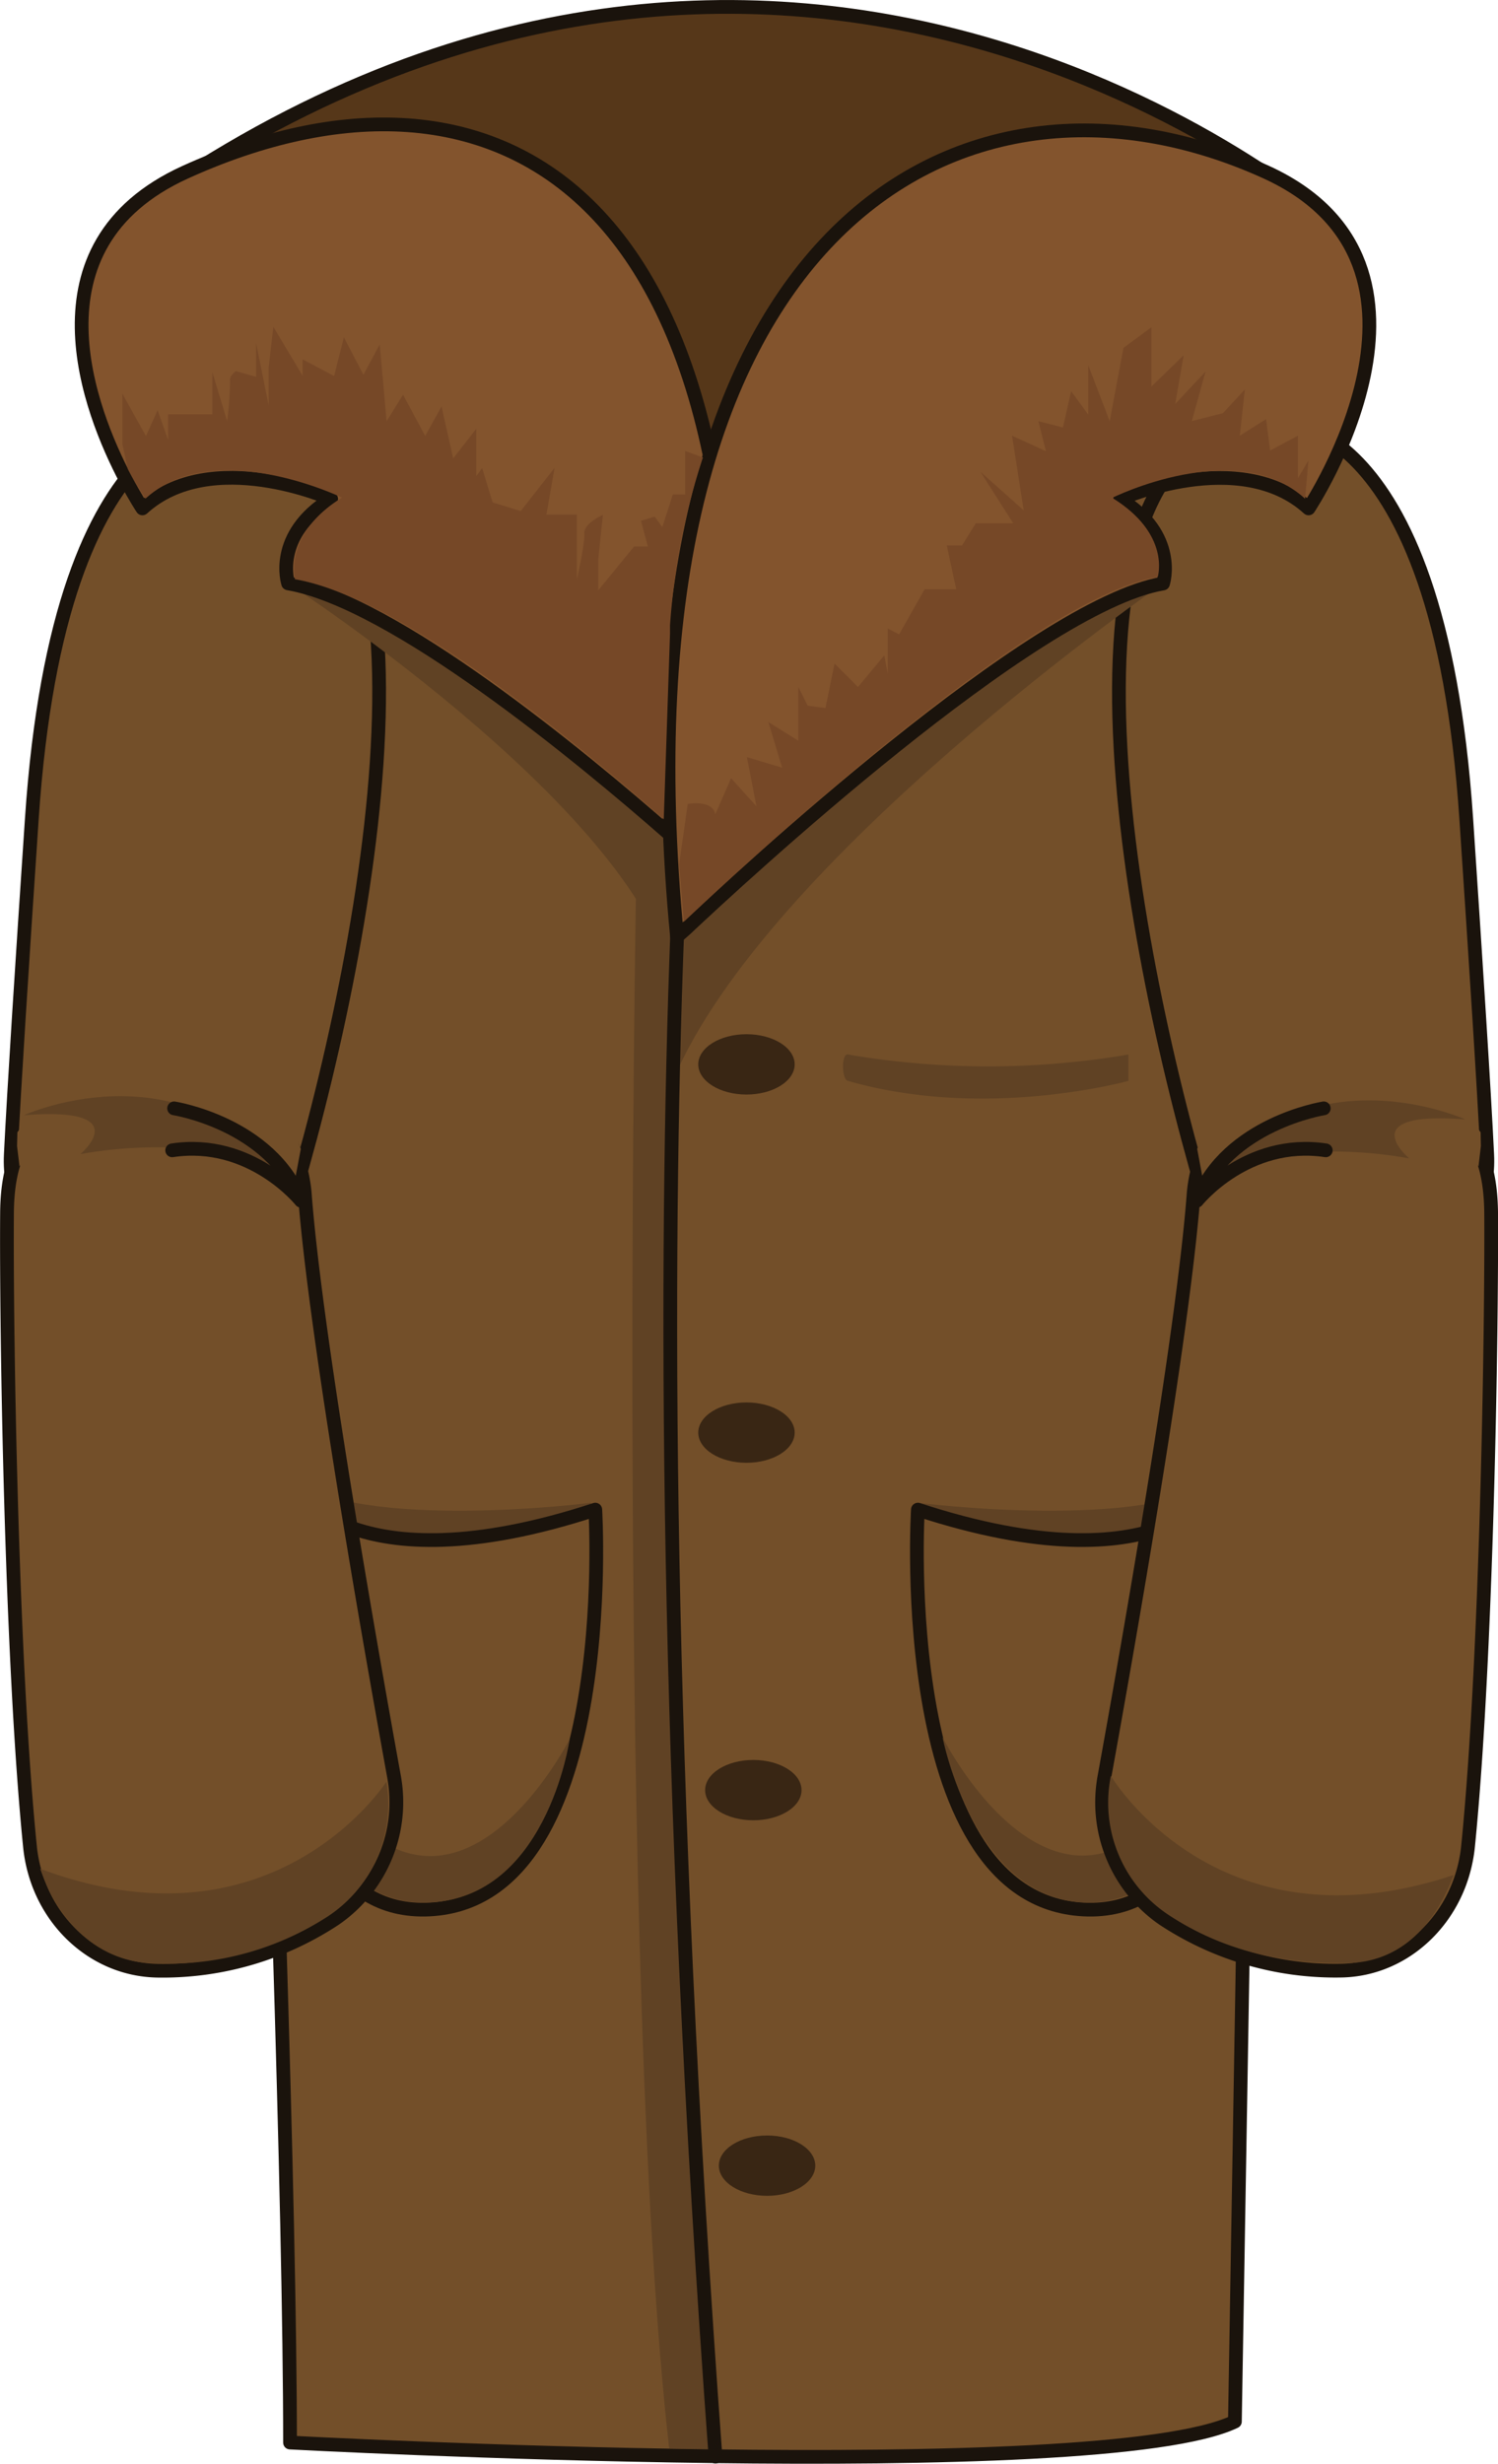 <svg xmlns="http://www.w3.org/2000/svg" viewBox="0 0 218.12 358.55"><defs><style>.cls-1,.cls-5{fill:#734f29;}.cls-1,.cls-2,.cls-3,.cls-6,.cls-8{stroke:#1a130c;stroke-linecap:round;stroke-linejoin:round;stroke-width:2px;}.cls-2{fill:#563719;}.cls-3{fill:#694a24;}.cls-4{fill:#604224;}.cls-6{fill:none;}.cls-7{fill:#392614;}.cls-8{fill:#83542d;}.cls-9{fill:#764827;}</style></defs><title>шуба</title><g id="fur-coat_1_back" data-name="fur-coat_1;back"><path class="cls-1" d="M325.46,545.11c-19.48,9.38-137.58,3.06-137.58,3.06,0-67.34-10-292.06-10-292.06,17.21-11.55,41.76-24.54,52.74-30.2,2.7-3.1,47.58-1.06,47.58-1.06,14.05,6.51,52.27,29.15,52.27,29.15C327.29,434.75,325.46,545.11,325.46,545.11Z" transform="translate(-145.65 -192.7)"/><path class="cls-2" d="M339.2,224.77s-79.9-69.9-175.82,0L252.26,277Z" transform="translate(-145.65 -192.7)"/><path class="cls-3" d="M163.38,224.2" transform="translate(-145.65 -192.7)"/><path class="cls-4" d="M279.3,411.4s33.45,4.27,44.23-3.6L322,414.91l-39.11,3.24Z" transform="translate(-145.65 -192.7)"/><path class="cls-4" d="M231.74,411.4s-33.45,4.27-44.23-3.6l1.53,7.11,39.11,3.24Z" transform="translate(-145.65 -192.7)"/><path class="cls-1" d="M323.53,408.8s-8.29,15.36-44.23,3.6c0,0-3.57,57.7,24.78,58.21S323.53,408.8,323.53,408.8Z" transform="translate(-145.65 -192.7)"/><path class="cls-1" d="M188.1,408.8s8.29,15.36,44.23,3.6c0,0,3.57,57.7-24.78,58.21S188.1,408.8,188.1,408.8Z" transform="translate(-145.65 -192.7)"/><path class="cls-4" d="M282.89,445.52s19.83,39.38,40-.95c0,0-1.59,24.63-18.45,25S282.89,445.52,282.89,445.52Z" transform="translate(-145.65 -192.7)"/><path class="cls-4" d="M228.6,445.79s-19.83,39.11-40-1.22c0,0,1.59,24.74,18.45,25C225.19,469.9,228.6,445.79,228.6,445.79Z" transform="translate(-145.65 -192.7)"/><path class="cls-4" d="M269.11,346.16a121.09,121.09,0,0,0,40.85,0V350s-20.75,5.79-40.85,0C268.17,349.77,268.15,346,269.11,346.16Z" transform="translate(-145.65 -192.7)"/></g><g id="fur-coat_1_sleeve_22" data-name="fur-coat_1;sleeve_22"><path class="cls-1" d="M330.79,254s24.27-3,28.36,57.91c1.46,21.82,2.61,39.67,3.05,48.82.58,11.69-9.52,17-20.51,17.53-10.37.51-19.08-6-20.84-12C308.84,325.24,296.83,254.47,330.79,254Z" transform="translate(-145.65 -192.7)"/></g><g id="fur-coat_1_sleeve_2" data-name="fur-coat_1;sleeve_2"><path class="cls-1" d="M359.41,461.39a21.65,21.65,0,0,1-1.25,5.38h0c-2.78,7.44-9.55,12.66-17.38,12.72a45.44,45.44,0,0,1-25.72-7.5,20.6,20.6,0,0,1-8.57-20.87c3.76-20.74,11.4-64.35,12.94-84.42a20.62,20.62,0,0,1,6.95-14.06c7.28-6.29,18.57-12.11,31.57,3.51.78.94,4.75,3.07,4.82,13.09C362.87,386,362.16,434,359.41,461.39Z" transform="translate(-145.65 -192.7)"/><polygon class="cls-5" points="175.34 172.66 174.32 167.21 176.14 162.19 182.79 156.19 187.97 153.19 192.43 151.79 197.48 151.3 200.89 152.48 205.51 154.85 211.66 159.64 215.59 164.78 215.63 166.79 215.28 169.73 211.74 165.56 208.98 161.81 204.79 158.22 200.89 156 197.3 155.3 193.04 154.73 189.21 156.19 184.11 158.75 178.64 164.17 175.34 172.66"/><path class="cls-4" d="M359,355.61s-23-10.45-37.78,9.25l7.57-3.64a63.63,63.63,0,0,1,22.05.06S342.45,354.32,359,355.61Z" transform="translate(-145.65 -192.7)"/><path class="cls-6" d="M338.4,354s-14,2.19-18.47,13.45c0,0,7.24-9.08,18.76-7.34" transform="translate(-145.65 -192.7)"/><path class="cls-4" d="M357.31,465.57c-2.78,7.44-7.86,12.77-15.69,12.83-7.49.06-16.78-1.07-25.79-7a19.57,19.57,0,0,1-8.43-20.26S322.8,477.11,357.31,465.57Z" transform="translate(-145.65 -192.7)"/></g><g id="fur-coat_1_sleeve_11" data-name="fur-coat_1;sleeve_11"><path class="cls-1" d="M178.63,254s-24.27-3-28.35,57.91c-1.47,21.82-2.61,39.67-3.06,48.82-.57,11.69,9.53,17,20.51,17.53,10.38.51,19.09-6,20.85-12C200.59,325.24,212.6,254.47,178.63,254Z" transform="translate(-145.65 -192.7)"/></g><g id="fur-coat_1_sleeve_1" data-name="fur-coat_1;sleeve_1"><path class="cls-1" d="M146.67,369.24c-.12,16.77.59,64.77,3.34,92.15,1,10.19,9,18,18.65,18.11a45.48,45.48,0,0,0,25.72-7.5A20.63,20.63,0,0,0,203,451.12c-3.76-20.73-11.4-64.34-12.95-84.42a20.63,20.63,0,0,0-6.94-14.06c-7.28-6.28-18.58-12.11-31.57,3.51C150.71,357.09,146.73,359.22,146.67,369.24Z" transform="translate(-145.65 -192.7)"/><polygon class="cls-5" points="42.77 172.66 43.8 167.21 41.97 162.19 35.32 156.19 30.15 153.19 25.68 151.79 20.64 151.3 17.22 152.48 12.61 154.85 6.46 159.64 2.53 164.78 2.48 166.79 2.84 169.73 6.38 165.56 9.13 161.81 13.33 158.22 17.22 156 20.82 155.3 25.07 154.73 28.91 156.19 34 158.75 39.48 164.17 42.77 172.66"/><path class="cls-4" d="M149.14,355s23-10.46,37.78,9.25l-7.57-3.65a63.63,63.63,0,0,0-22,.06S165.66,353.7,149.14,355Z" transform="translate(-145.65 -192.7)"/><path class="cls-6" d="M171,354s14,2.19,18.48,13.45c0,0-7.25-9.08-18.76-7.34" transform="translate(-145.65 -192.7)"/><path class="cls-4" d="M151.51,464.66c2.51,7.54,8.25,13.4,16.07,13.74A42.75,42.75,0,0,0,192.75,472,19.56,19.56,0,0,0,201.91,452S185.58,477.45,151.51,464.66Z" transform="translate(-145.65 -192.7)"/></g><g id="fur-coat_1_collar" data-name="fur-coat_1;collar"><path class="cls-4" d="M315,277.6S257.11,317.7,243.62,350V320.93S304.51,270.19,315,277.6Z" transform="translate(-145.65 -192.7)"/><path class="cls-4" d="M187.6,277.6s54.47,35.35,56.33,60.53l.2-35.75S199.2,270.19,187.6,277.6Z" transform="translate(-145.65 -192.7)"/><path class="cls-4" d="M249.18,549.11l-6.09-.09c-7.79-68.42-4.79-229.28-4.79-229.28s4.95-1.9,4.95-.5l.88,112.67Z" transform="translate(-145.65 -192.7)"/><path class="cls-6" d="M249.83,550.22c-14.81-200.67,0-294.11,0-294.11" transform="translate(-145.65 -192.7)"/><ellipse class="cls-7" cx="108.69" cy="154.9" rx="7.02" ry="4.39"/><ellipse class="cls-7" cx="108.69" cy="208.49" rx="7.02" ry="4.39"/><ellipse class="cls-7" cx="109.69" cy="260.52" rx="7.02" ry="4.39"/><ellipse class="cls-7" cx="111.69" cy="315.17" rx="7.02" ry="4.39"/><path class="cls-8" d="M250.72,320.93s-2.84-2.67-7.42-6.69c-13.09-11.49-40.37-34-55.7-36.64,0,0-2.29-7,6.27-12.29,0,0-17.46-7.77-27.48,1.38,0,0-1.06-1.59-2.44-4.22-5.15-9.78-14.82-34,8.63-44.69C217.3,197.44,260.57,218.61,250.72,320.93Z" transform="translate(-145.65 -192.7)"/><path class="cls-8" d="M336.19,266.69l0,0c-10-9.12-27.46-1.36-27.46-1.36,8.56,5.27,6.27,12.29,6.27,12.29-18.82,3.2-61.94,43.14-69.58,50.33L244.23,329c-9.85-102.32,41-131.6,85.77-111.26C359.74,231.31,336.19,266.69,336.19,266.69Z" transform="translate(-145.65 -192.7)"/><path class="cls-9" d="M336.17,259.72l-.49,5.56c-10-9.12-28.08-.13-28.08-.13,8.56,5.27,6.63,11.49,6.63,11.49-18.82,3.2-61.36,43-69,50.2l-.7-8.33,1.26-8.81s3.66-.68,4,1.53l2.31-5.28,3.69,4.09-1.38-7.15,5.12,1.53-2-6.64,4.37,2.73v-7.83l1.36,2.72,2.58.34,1.33-6.47,3.41,3.41,3.83-4.6.5,2.72v-6.63l1.66.85,3.71-6.56h4.6l-1.37-6.38h2.22l2-3.23h5.45l-4.77-7.49,6.3,5.61-1.7-10.86,4.93,2.25L296.85,254l3.57.91,1.2-5.28,2.49,3.41v-7.17l3.12,8.13,2-10.67,4.07-3v8.63L318,244.4l-1.23,7.09,4.42-4.72-2,7.21,4.53-1.15,3.19-3.45-.74,6.73L330,253.7l.59,4.56,4.05-2.15v6.18Z" transform="translate(-145.65 -192.7)"/><path class="cls-9" d="M248,259.28a100,100,0,0,0-4.79,24.42c0,.41,0,.82,0,1.23l-.91,27c-13.09-11.49-38.37-32.32-53.7-34.93,0,0-1.71-6.61,6.85-11.88,0,0-18.6-9-28.62.15a42.74,42.74,0,0,1-2.57-4.32l-.79-3.61V250l3.43,6.16,1.7-3.77,1.53,4.35V253h6.44v-6.13l2.15,7.11a50.08,50.08,0,0,0,.43-5.81c-.17-.75.85-1.47.85-1.47l2.94.85v-4.94l1.83,9.1v-5.52l.68-5.92,4.26,7.11V245l4.59,2.42,1.42-5.63,2.85,5.45,2.37-4.42,1,11.18,2.4-3.86,3.22,6,2.38-4.28,1.7,7.55L215,255.1V262l.85-1.19,1.53,5,4.09,1.27,4.93-6.29-1.19,6.81h4.43V277s1.19-5.11,1.09-6.64,2.71-2.72,2.71-2.72l-.68,6.46v4.51l5.22-6.38h2l-1-3.74,2-.6,1.11,1.53,1.53-4.76h1.79v-6.32Z" transform="translate(-145.65 -192.7)"/></g></svg>